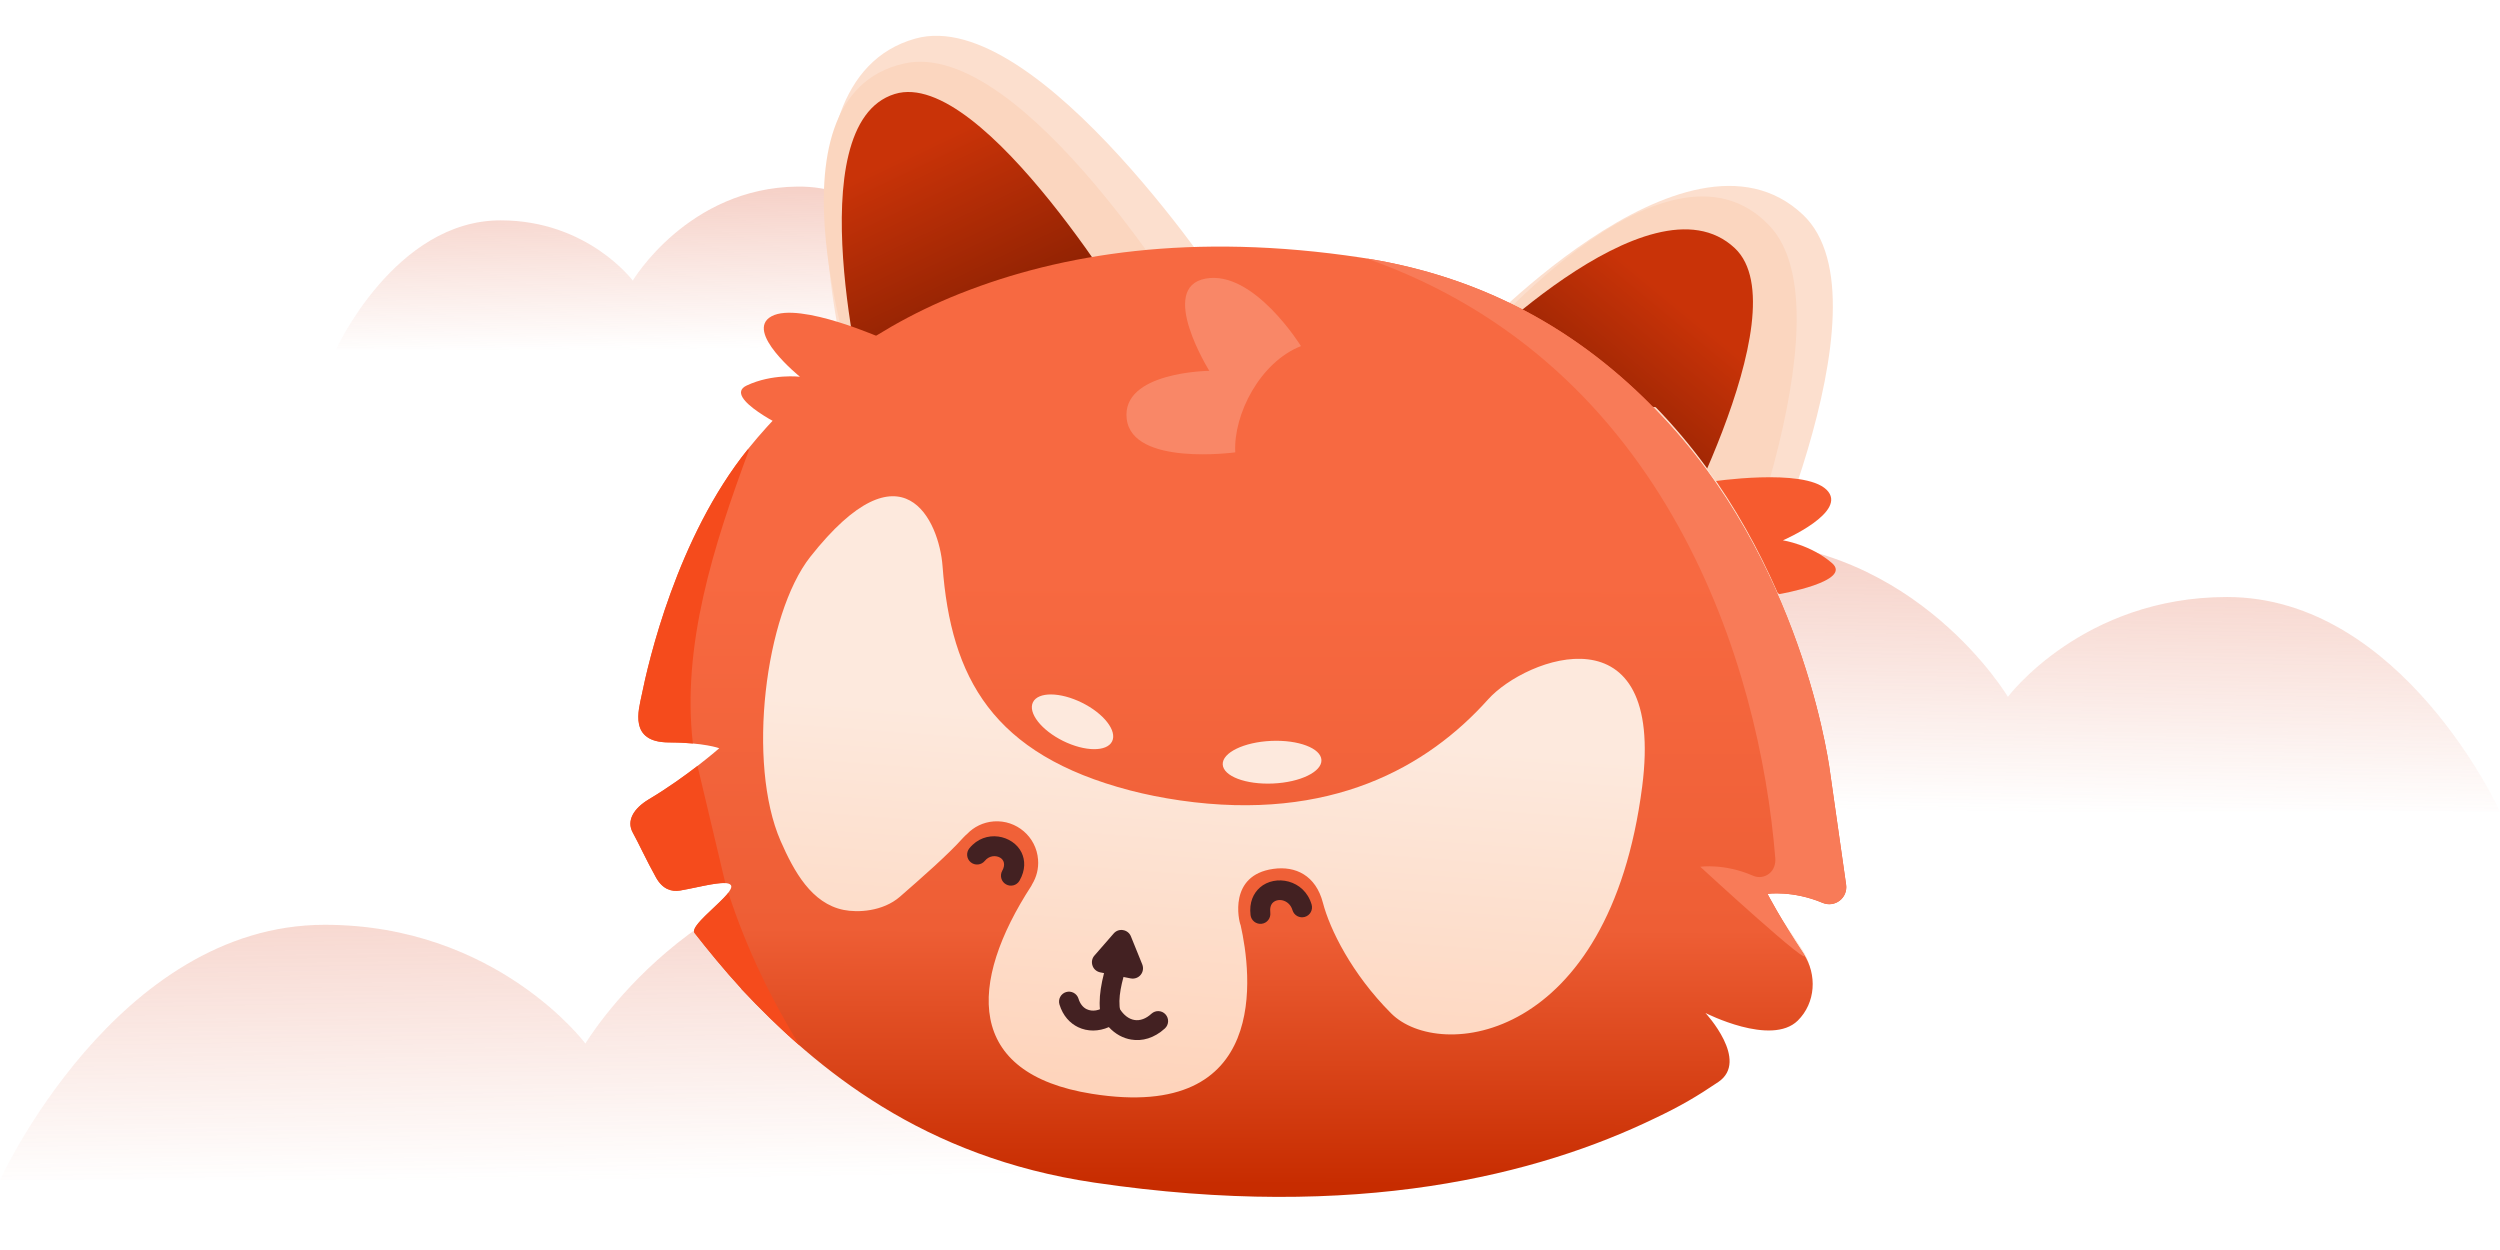 <svg width="134" height="67" viewBox="0 0 134 67" fill="none" xmlns="http://www.w3.org/2000/svg">
<path fill-rule="evenodd" clip-rule="evenodd" d="M69 63.25H0C0 63.25 6.228 49.569 17.406 49.569C26.629 49.569 31.378 55.935 31.378 55.935C31.378 55.935 37.208 46.137 48.769 46.001C61.829 45.842 69 63.25 69 63.25Z" fill="url(#paint0_linear_4509_133345)" fill-opacity="0.5"/>
<path fill-rule="evenodd" clip-rule="evenodd" d="M76 43.5H134C134 43.5 128.765 32 119.369 32C111.616 32 107.624 37.351 107.624 37.351C107.624 37.351 102.723 29.115 93.006 29.001C82.028 28.867 76 43.5 76 43.5Z" fill="url(#paint1_linear_4509_133345)" fill-opacity="0.5"/>
<path fill-rule="evenodd" clip-rule="evenodd" d="M53 18.75H18C18 18.75 21.159 11.811 26.829 11.811C31.508 11.811 33.916 15.04 33.916 15.04C33.916 15.04 36.874 10.069 42.738 10.001C49.362 9.92 53 18.75 53 18.75Z" fill="url(#paint2_linear_4509_133345)" fill-opacity="0.5"/>
<path fill-rule="evenodd" clip-rule="evenodd" d="M81.525 16.692C92.56 25.37 94.29 40.555 94.29 40.555C94.29 40.555 94.988 43.109 95.457 44.831C95.543 45.146 95.454 45.481 95.225 45.713C94.996 45.946 94.658 46.033 94.343 45.951C92.583 45.476 89.933 44.762 89.933 44.762C89.933 44.762 92.001 48.682 93.229 51.001C93.78 52.048 91.6 52.285 90.834 53.187C88.315 55.919 83.847 62.519 71.493 63.899C67.714 64.052 63.463 63.849 58.702 63.144C48.107 61.575 41.199 55.109 37.313 50.096C37.166 49.9 41.354 46.636 40.97 46.098C40.603 45.585 36.377 47.493 36.236 47.281C35.604 46.314 35.333 45.665 34.97 45C34.527 44.144 33.947 43.339 34.775 42.846C36.868 41.594 40.485 39.43 40.485 39.43C40.485 39.43 38.085 39.453 36.193 39.469C35.767 39.473 35.362 39.331 35.037 39.07L35.582 38.72C35.52 38.462 35.512 38.193 35.566 37.926C35.926 36.146 36.373 33.945 36.373 33.945C36.373 33.945 41.026 9.204 72.878 14.011C76.165 14.505 79.027 15.446 81.525 16.692Z" fill="url(#paint3_linear_4509_133345)"/>
<path fill-rule="evenodd" clip-rule="evenodd" d="M78.497 18.565C78.497 18.565 90.377 5.602 96.635 11.506C101.627 16.216 93.385 33.234 93.385 33.234L78.497 18.565Z" fill="#FCDFCE"/>
<path fill-rule="evenodd" clip-rule="evenodd" d="M45.756 21.258C45.756 21.258 40.778 4.39 49.06 2.069C55.666 0.218 65.993 16.059 65.993 16.059L45.756 21.258Z" fill="#FCDFCE"/>
<path fill-rule="evenodd" clip-rule="evenodd" d="M78.537 19.1C78.537 19.1 89.18 6.143 94.838 12.091C99.349 16.835 91.997 33.875 91.997 33.875L78.537 19.1Z" fill="#FBD6BF"/>
<path fill-rule="evenodd" clip-rule="evenodd" d="M46.066 20.991C46.066 20.991 40.455 5.185 48.465 3.403C54.853 1.981 64.128 17.442 64.128 17.442L46.066 20.991Z" fill="#FBD6BF"/>
<path fill-rule="evenodd" clip-rule="evenodd" d="M78.127 19.733C78.127 19.733 88.447 9.023 92.988 13.304C96.61 16.721 88.929 30.378 88.929 30.378L78.127 19.733Z" fill="url(#paint4_linear_4509_133345)"/>
<path fill-rule="evenodd" clip-rule="evenodd" d="M46.379 21.419C46.379 21.419 42.681 6.67 47.957 5.038C52.717 3.57 61.063 17.646 61.063 17.646L46.379 21.419Z" fill="url(#paint5_linear_4509_133345)"/>
<path fill-rule="evenodd" clip-rule="evenodd" d="M91.716 25.817C91.716 25.817 96.671 25.064 97.896 26.244C99.122 27.424 95.565 28.962 95.565 28.962C95.565 28.962 97.043 29.188 98.189 30.176C99.335 31.159 95.379 31.843 95.379 31.843L92.3 30.076L91.716 25.817Z" fill="#F65B2F"/>
<path fill-rule="evenodd" clip-rule="evenodd" d="M47.426 18.194C47.426 18.194 42.852 16.142 41.356 16.952C39.86 17.761 42.877 20.194 42.877 20.194C42.877 20.194 41.393 20.017 40.025 20.662C38.657 21.303 42.288 23.02 42.288 23.02L45.726 22.141L47.426 18.194Z" fill="#F76941"/>
<path fill-rule="evenodd" clip-rule="evenodd" d="M88.747 21.828L87.836 21.724L82.666 26.466C82.666 26.466 88.159 30.204 88.595 36.845C89.026 43.481 89.138 48.283 88.04 50.819C86.938 53.355 81.68 57.657 81.68 57.657L87.743 60.026L88.014 60.03C90.715 58.803 88.376 54.555 89.913 53.344C90.711 52.713 95.779 55.008 96.297 54.504C97.222 53.523 97.349 52.034 96.605 50.915C95.389 49.08 93.697 46.53 93.697 46.53C93.697 46.53 96.031 47.514 97.638 48.192C97.941 48.318 98.286 48.273 98.549 48.074C98.807 47.87 98.939 47.547 98.892 47.222C98.58 45.026 98.054 41.328 98.054 41.328C98.054 41.328 96.744 30.045 88.747 21.828Z" fill="#FCDECC"/>
<path fill-rule="evenodd" clip-rule="evenodd" d="M89.518 22.791C85.774 18.646 80.524 14.946 72.957 13.807C63.889 12.437 56.849 13.608 51.53 15.707L51.42 15.75C46.217 17.827 42.598 20.973 40.121 24.036C36.287 28.771 34.747 35.499 34.388 37.279C34.236 38.04 33.69 39.785 35.839 39.793C37.73 39.797 38.553 40.105 38.553 40.105C38.553 40.105 36.869 41.592 34.778 42.845C33.951 43.337 33.569 43.996 33.916 44.628C34.205 45.144 34.673 46.162 35.164 47.04C35.519 47.669 35.999 47.809 36.455 47.731C37.458 47.563 38.947 47.126 39.174 47.442C39.474 47.86 36.884 49.566 37.227 50.011C37.918 50.893 38.811 51.989 39.747 53.008H39.735C43.819 57.356 49.498 62.032 58.644 63.386C72.794 65.482 82.482 62.937 88.66 59.959C90.107 59.276 90.969 58.757 92.1 57.996C93.789 56.856 91.413 54.296 91.413 54.296C91.413 54.296 94.935 56.099 96.359 54.706C97.318 53.761 97.412 52.239 96.667 51.115C95.446 49.281 94.736 47.911 94.736 47.911C94.736 47.911 96.09 47.716 97.697 48.395C98.001 48.52 98.344 48.477 98.605 48.274C98.867 48.075 98.996 47.751 98.953 47.427C98.637 45.225 98.11 41.529 98.11 41.529C98.11 41.529 96.882 30.925 89.518 22.791ZM55.321 47.399C55.309 47.427 55.297 47.458 55.278 47.485C51.888 52.703 51.732 57.547 58.523 58.628C68.145 60.162 67.072 52.145 66.499 49.593C66.393 49.359 65.832 46.908 68.25 46.572C69.436 46.404 70.528 46.916 70.91 48.395C71.276 49.8 72.447 52.196 74.568 54.319C77.154 56.907 86.253 55.877 88.02 42.169C89.268 32.478 81.799 35.214 79.756 37.494C76.518 41.108 71.331 44.07 63.258 42.903C62.294 42.763 61.405 42.583 60.578 42.368C53.203 40.441 50.968 36.342 50.52 30.34C50.34 27.943 48.406 23.541 43.433 29.844C40.995 32.939 40.028 40.92 41.841 45.077C42.559 46.716 43.503 48.43 45.227 48.773C45.96 48.922 47.317 48.867 48.242 48.059C49.373 47.072 50.808 45.819 51.623 44.905C51.693 44.831 51.76 44.761 51.834 44.703C52.2 44.32 52.7 44.07 53.265 44.027C54.486 43.938 55.551 44.855 55.64 46.076C55.679 46.556 55.555 47.017 55.321 47.399Z" fill="url(#paint6_linear_4509_133345)"/>
<path fill-rule="evenodd" clip-rule="evenodd" d="M52.785 46.144C53.013 45.862 53.362 45.833 53.603 45.968C53.82 46.091 53.899 46.361 53.72 46.672C53.577 46.931 53.664 47.256 53.92 47.4C54.175 47.547 54.5 47.459 54.647 47.203C54.975 46.625 54.949 46.103 54.756 45.698C54.307 44.767 52.814 44.415 51.958 45.469C51.773 45.698 51.805 46.032 52.034 46.22C52.263 46.405 52.597 46.37 52.785 46.144Z" fill="#432122"/>
<path fill-rule="evenodd" clip-rule="evenodd" d="M70.303 48.486C69.908 47.13 68.34 46.861 67.534 47.569C67.186 47.876 66.948 48.364 67.029 49.048C67.063 49.339 67.331 49.55 67.621 49.515C67.915 49.482 68.122 49.216 68.088 48.922C68.059 48.674 68.109 48.484 68.238 48.37C68.548 48.101 69.125 48.262 69.277 48.785C69.36 49.066 69.655 49.228 69.939 49.146C70.222 49.065 70.384 48.77 70.303 48.486Z" fill="#432122"/>
<path fill-rule="evenodd" clip-rule="evenodd" d="M73.248 13.854C89.407 19.535 94.316 35.665 95.155 45.989C95.183 46.312 95.078 46.629 94.83 46.824C94.583 47.022 94.25 47.066 93.963 46.939C92.426 46.267 91.134 46.458 91.134 46.458C91.134 46.458 97.408 52.236 96.664 51.117C95.448 49.282 94.735 47.907 94.735 47.907C94.735 47.907 96.09 47.716 97.697 48.394C98 48.52 98.344 48.475 98.607 48.275C98.866 48.072 98.998 47.749 98.951 47.424C98.638 45.228 98.113 41.53 98.113 41.53C98.113 41.53 96.881 30.926 89.52 22.791C85.824 18.699 80.659 15.046 73.248 13.854Z" fill="#F87B58"/>
<path fill-rule="evenodd" clip-rule="evenodd" d="M69.731 18.551C69.731 18.551 67.201 14.458 64.619 14.933C62.034 15.408 64.819 19.877 64.819 19.877C64.819 19.877 60.09 19.92 60.392 22.457C60.695 25.002 66.209 24.246 66.209 24.246C66.107 22.203 67.538 19.415 69.731 18.551Z" fill="#F98767"/>
<path d="M70.829 40.736C70.857 41.366 69.696 41.931 68.235 41.996C66.774 42.062 65.567 41.604 65.538 40.973C65.51 40.342 66.672 39.778 68.133 39.712C69.594 39.647 70.801 40.105 70.829 40.736Z" fill="#FDE9DD"/>
<path d="M55.367 37.639C55.647 37.074 56.823 37.085 57.994 37.665C59.165 38.244 59.888 39.173 59.608 39.739C59.328 40.304 58.152 40.293 56.981 39.714C55.81 39.134 55.088 38.205 55.367 37.639Z" fill="#FDE9DD"/>
<path fill-rule="evenodd" clip-rule="evenodd" d="M56.788 53.843C56.975 54.452 57.35 54.846 57.787 55.057C58.29 55.299 58.89 55.295 59.433 55.053C59.776 55.424 60.193 55.65 60.63 55.721C61.219 55.822 61.862 55.65 62.44 55.123C62.654 54.924 62.67 54.589 62.471 54.37C62.276 54.152 61.937 54.136 61.718 54.335C61.426 54.604 61.106 54.721 60.805 54.671C60.497 54.62 60.224 54.401 60.018 54.074C59.936 53.945 59.807 53.859 59.659 53.832C59.511 53.804 59.358 53.843 59.237 53.937C58.937 54.167 58.555 54.241 58.247 54.093C58.048 53.999 57.892 53.804 57.806 53.527C57.72 53.246 57.42 53.09 57.139 53.176C56.858 53.262 56.702 53.562 56.788 53.843Z" fill="#432122"/>
<path fill-rule="evenodd" clip-rule="evenodd" d="M59.426 51.318C59.039 52.489 58.822 53.582 59.01 54.44C59.073 54.729 59.357 54.913 59.646 54.846C59.931 54.784 60.114 54.499 60.051 54.214C59.896 53.507 60.119 52.617 60.437 51.654C60.529 51.376 60.378 51.072 60.1 50.978C59.821 50.889 59.519 51.037 59.426 51.318Z" fill="#432122"/>
<path fill-rule="evenodd" clip-rule="evenodd" d="M59.693 50.035C59.818 49.89 60.007 49.819 60.197 49.854C60.386 49.884 60.547 50.013 60.616 50.188C60.803 50.649 61.033 51.221 61.226 51.695C61.301 51.885 61.268 52.098 61.139 52.254C61.01 52.409 60.807 52.481 60.607 52.443C60.096 52.342 59.472 52.219 58.97 52.118C58.78 52.078 58.619 51.945 58.559 51.759C58.493 51.574 58.531 51.365 58.661 51.219C58.985 50.849 59.373 50.401 59.693 50.035Z" fill="#432122"/>
<path fill-rule="evenodd" clip-rule="evenodd" d="M39.039 47.854C40.044 50.945 41.372 53.596 42.855 56.038C41.716 55.04 40.683 54.016 39.74 53.008L39.752 53.009C38.815 51.991 37.924 50.895 37.234 50.011C36.961 49.658 38.522 48.522 39.039 47.854ZM37.387 41.054C36.711 41.576 35.791 42.24 34.778 42.844C33.952 43.339 33.57 43.998 33.921 44.629C34.208 45.144 34.676 46.164 35.169 47.039C35.52 47.67 36.005 47.81 36.457 47.732C37.246 47.599 38.337 47.301 38.877 47.332L37.387 41.054ZM40.077 24.093L40.146 24.123C38.226 29.291 36.537 34.633 37.138 39.851C36.78 39.818 36.348 39.793 35.842 39.793C33.692 39.784 34.236 38.043 34.392 37.282C34.748 35.508 36.28 28.823 40.077 24.093Z" fill="#F54B1C"/>
<defs>
<linearGradient id="paint0_linear_4509_133345" x1="36.1" y1="34.696" x2="36.572" y2="63.251" gradientUnits="userSpaceOnUse">
<stop stop-color="#E06343"/>
<stop offset="1" stop-color="#E06343" stop-opacity="0"/>
</linearGradient>
<linearGradient id="paint1_linear_4509_133345" x1="103.655" y1="19.498" x2="103.258" y2="43.501" gradientUnits="userSpaceOnUse">
<stop stop-color="#E06343"/>
<stop offset="1" stop-color="#E06343" stop-opacity="0"/>
</linearGradient>
<linearGradient id="paint2_linear_4509_133345" x1="36.311" y1="4.266" x2="36.551" y2="18.75" gradientUnits="userSpaceOnUse">
<stop stop-color="#E06343"/>
<stop offset="1" stop-color="#E06343" stop-opacity="0"/>
</linearGradient>
<linearGradient id="paint3_linear_4509_133345" x1="65.873" y1="39.166" x2="62.198" y2="88.159" gradientUnits="userSpaceOnUse">
<stop stop-color="#FDE9DD"/>
<stop offset="0.47" stop-color="#FED0B5"/>
<stop offset="1" stop-color="#FF8C49"/>
</linearGradient>
<linearGradient id="paint4_linear_4509_133345" x1="90.333" y1="16.646" x2="82.168" y2="26.565" gradientUnits="userSpaceOnUse">
<stop stop-color="#C93308"/>
<stop offset="1" stop-color="#741A00"/>
</linearGradient>
<linearGradient id="paint5_linear_4509_133345" x1="48.547" y1="8.294" x2="54.681" y2="21.129" gradientUnits="userSpaceOnUse">
<stop stop-color="#C93308"/>
<stop offset="1" stop-color="#741A00"/>
</linearGradient>
<linearGradient id="paint6_linear_4509_133345" x1="-328.935" y1="30.265" x2="-328.989" y2="62.844" gradientUnits="userSpaceOnUse">
<stop stop-color="#F76941"/>
<stop offset="0.58" stop-color="#EE5E35"/>
<stop offset="0.8" stop-color="#DA451A"/>
<stop offset="1" stop-color="#C72C00"/>
</linearGradient>
</defs>
</svg>
